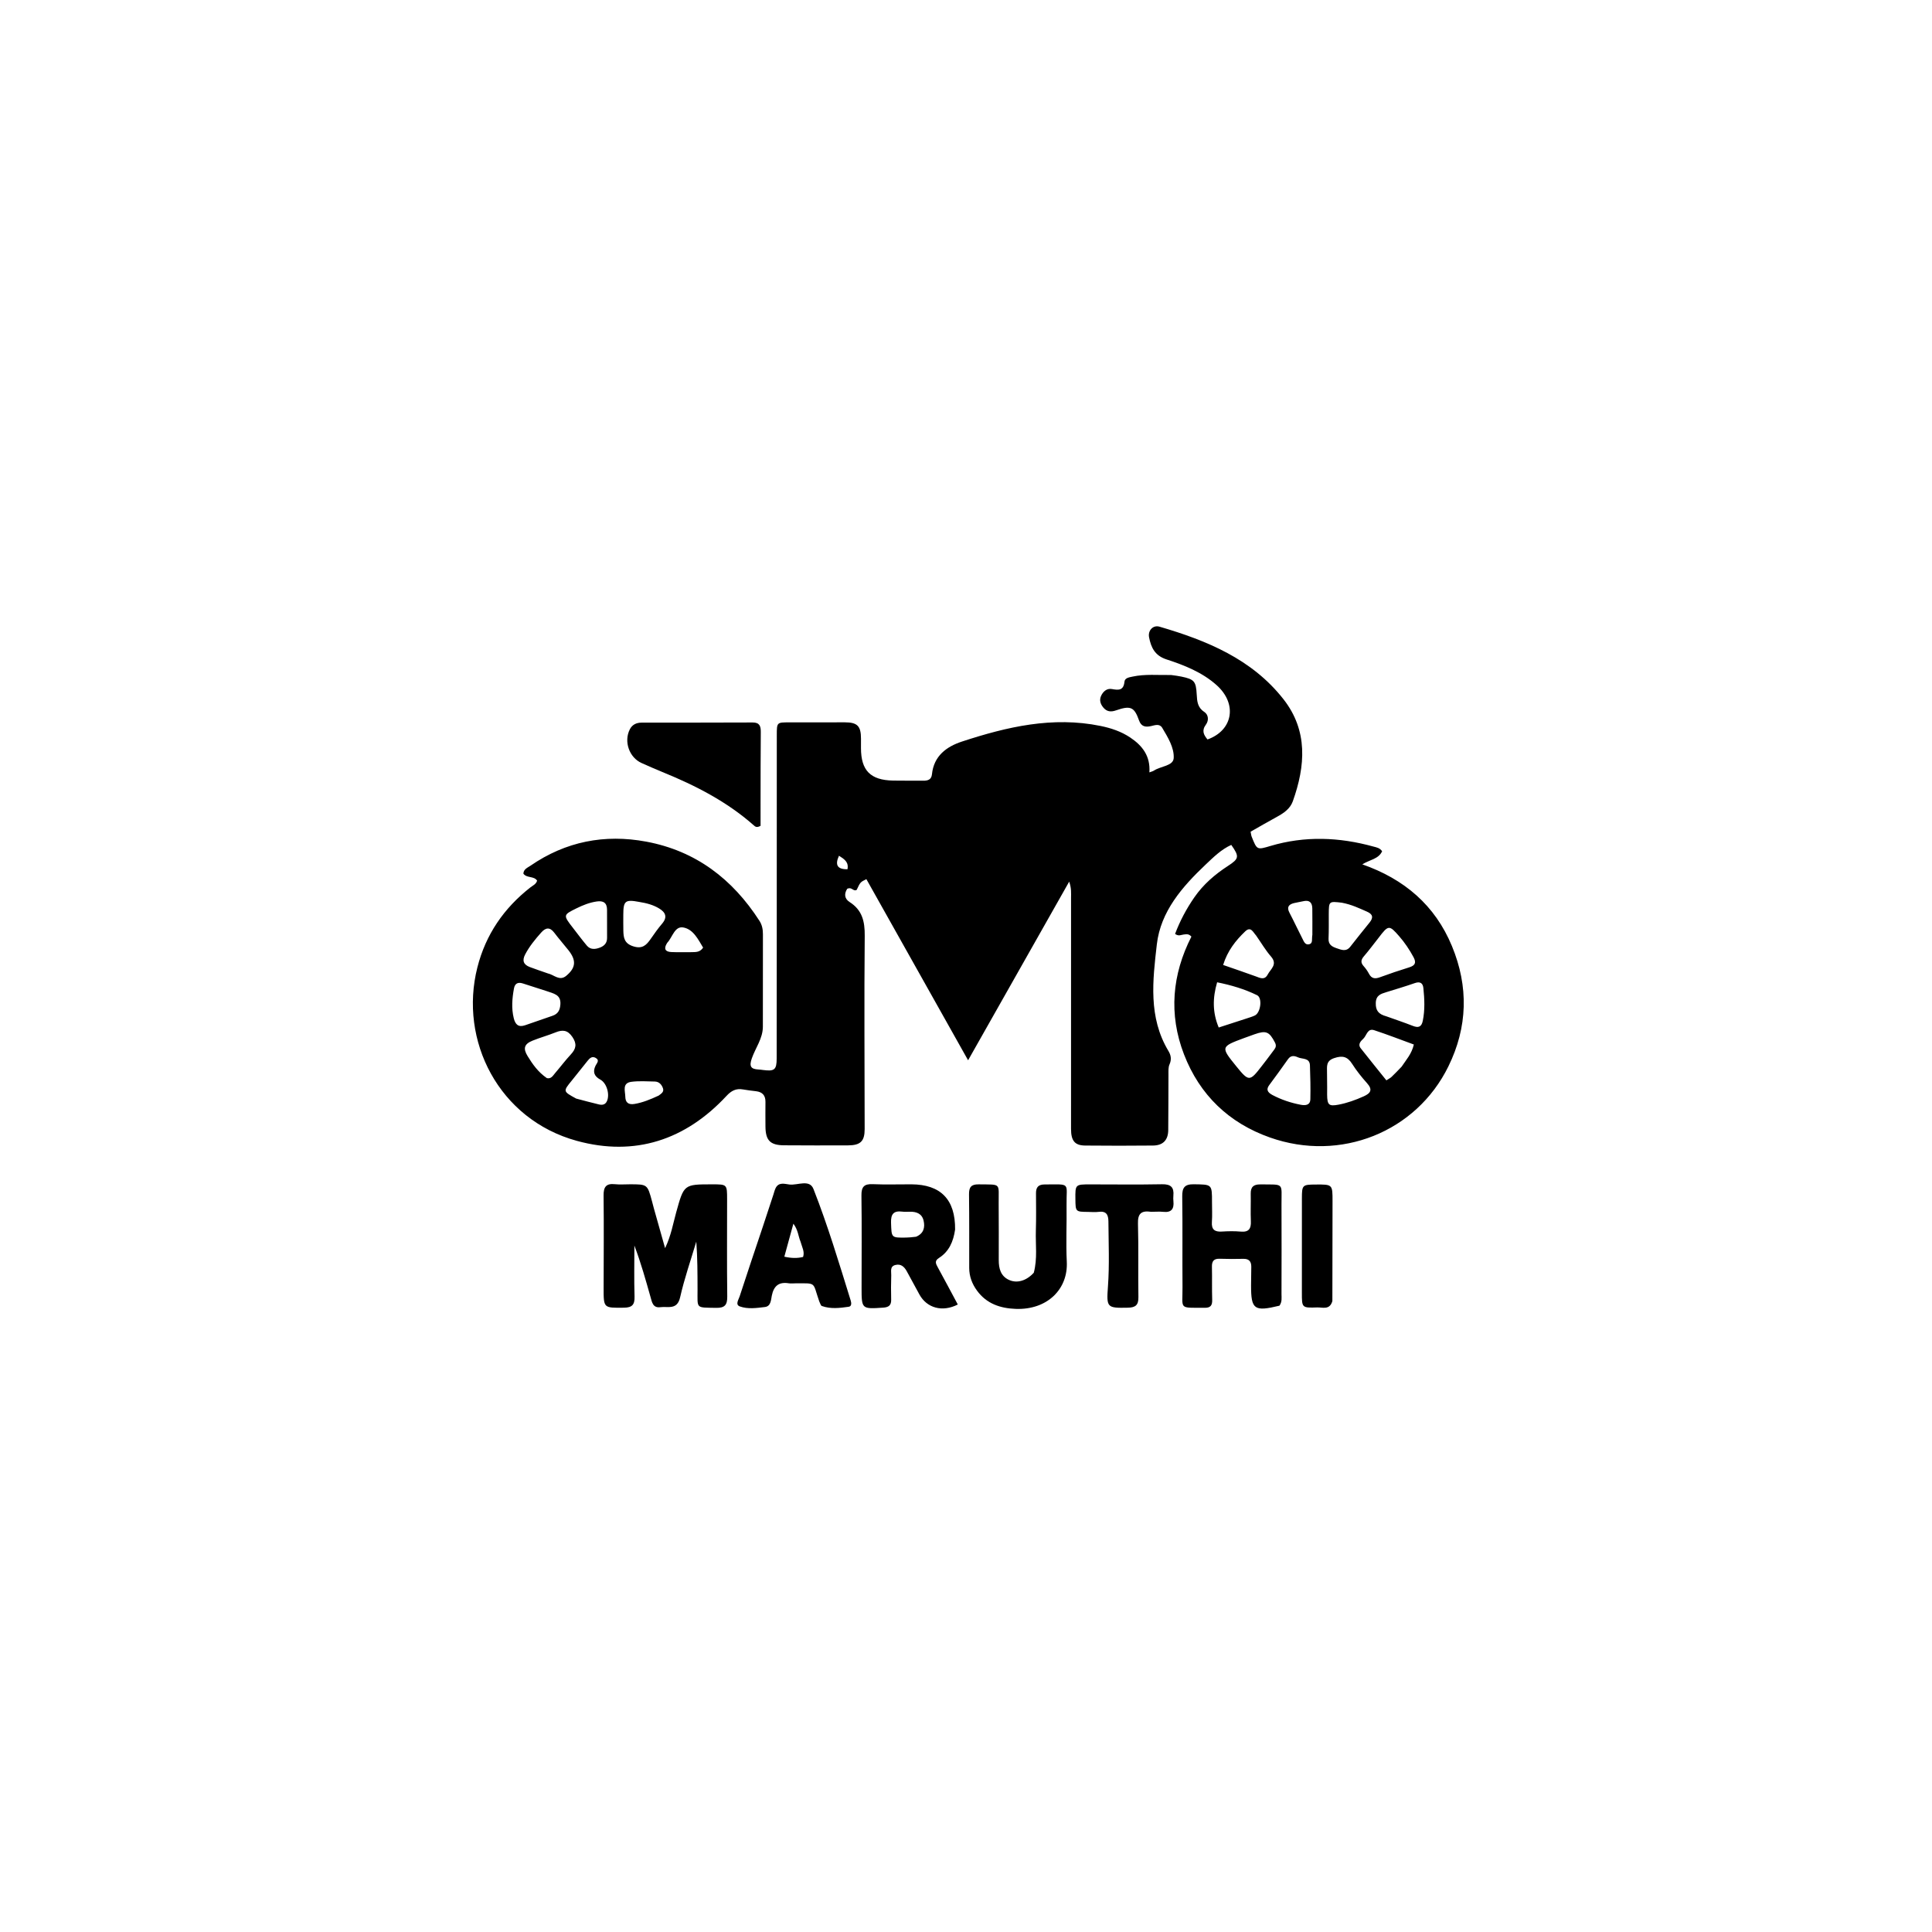 <svg version="1.1" id="Layer_1" xmlns="http://www.w3.org/2000/svg" xmlns:xlink="http://www.w3.org/1999/xlink" x="0px" y="0px"
	 width="100%" viewBox="0 0 1024 1024" enable-background="new 0 0 1024 1024" xml:space="preserve">
<path fill="#000000" opacity="1" stroke="none" 
	d="
M620.714,357.766 
	C622.82,358.051 624.474,358.257 626.1,358.598 
	C633.05,360.053 633.901,361.052 634.294,368.217 
	C634.487,371.742 634.721,374.995 638.262,377.305 
	C640.555,378.801 640.793,381.856 639.157,384.061 
	C636.802,387.238 637.975,389.515 640.003,391.929 
	C653.581,387.063 655.913,373.01 644.782,363.096 
	C637.168,356.315 627.745,352.581 618.273,349.5 
	C612.063,347.479 610.102,343.194 609.037,337.816 
	C608.323,334.202 611.119,331.146 614.554,332.151 
	C639.647,339.495 663.565,349.292 680.276,370.615 
	C693.318,387.257 691.917,405.947 685.214,424.712 
	C683.807,428.65 680.422,430.967 676.82,432.926 
	C672.157,435.462 667.571,438.141 662.844,440.82 
	C663.077,441.927 663.134,442.76 663.428,443.498 
	C666.232,450.534 666.234,450.498 673.333,448.385 
	C691.589,442.951 709.822,443.674 728.014,448.714 
	C729.566,449.144 731.307,449.361 732.555,451.189 
	C730.645,455.364 726.022,455.629 722.047,458.124 
	C744.267,465.905 760.596,479.777 769.56,501.445 
	C778.459,522.957 777.919,544.347 767.666,565.232 
	C750.593,600.011 710.508,616.086 673.133,602.908 
	C651.388,595.241 635.866,580.389 627.542,558.834 
	C619.311,537.521 621.274,516.432 631.469,496.422 
	C629.948,494.724 628.607,495.218 627.307,495.33 
	C626.039,495.439 624.79,496.405 622.812,494.997 
	C625.365,488.187 628.819,481.679 633.054,475.57 
	C637.775,468.759 643.931,463.447 650.841,458.962 
	C656.772,455.111 656.969,454.029 652.603,447.816 
	C647.257,450.228 643.123,454.355 638.965,458.295 
	C626.566,470.044 615.148,483.111 613.145,500.539 
	C610.961,519.542 608.536,539.172 619.294,557.04 
	C620.634,559.266 621.042,561.523 619.865,564.154 
	C619.162,565.724 619.321,567.736 619.309,569.55 
	C619.241,579.382 619.307,589.214 619.19,599.045 
	C619.128,604.275 616.4,607.105 611.153,607.16 
	C599.156,607.286 587.156,607.279 575.158,607.163 
	C569.659,607.11 567.671,604.652 567.669,598.328 
	C567.659,557.501 567.678,516.673 567.676,475.845 
	C567.676,473.363 567.94,470.85 566.696,467.278 
	C548.856,498.802 531.417,529.618 513.11,561.968 
	C494.699,529.184 476.943,497.565 459.196,465.963 
	C455.982,467.557 455.982,467.557 454.077,471.63 
	C453.221,472.18 452.501,471.748 451.789,471.305 
	C451.064,470.853 450.324,470.513 449.073,471.038 
	C447.419,473.551 447.425,476.254 450.307,478.095 
	C456.985,482.359 458.397,488.326 458.324,495.963 
	C457.995,530.121 458.265,564.284 458.287,598.446 
	C458.291,604.865 456.079,607.042 449.52,607.068 
	C438.188,607.113 426.856,607.122 415.525,607.033 
	C408.177,606.975 405.755,604.419 405.707,597.009 
	C405.68,592.677 405.657,588.344 405.707,584.011 
	C405.748,580.566 404.064,578.771 400.705,578.37 
	C398.393,578.094 396.075,577.832 393.784,577.423 
	C390.142,576.772 387.612,578.108 385.072,580.841 
	C363.327,604.247 336.506,613.094 305.76,604.683 
	C264.34,593.353 243.194,551.515 253.009,512.781 
	C257.437,495.306 267.055,481.355 281.156,470.313 
	C282.417,469.325 284.11,468.675 284.685,466.761 
	C283.009,464.191 279.256,465.555 277.41,463.071 
	C277.487,460.673 279.589,459.924 281.136,458.859 
	C299.795,446.013 320.415,441.964 342.509,446.084 
	C368.758,450.979 388.243,465.874 402.526,488.061 
	C403.945,490.266 404.37,492.636 404.366,495.19 
	C404.342,511.521 404.374,527.852 404.336,544.183 
	C404.322,550.433 400.407,555.401 398.46,561.013 
	C397.061,565.047 397.841,566.647 401.954,566.853 
	C402.784,566.894 403.612,567.012 404.438,567.121 
	C410.497,567.925 411.643,566.983 411.651,561 
	C411.68,539.836 411.691,518.672 411.696,497.509 
	C411.705,461.529 411.695,425.55 411.717,389.57 
	C411.721,382.839 411.774,382.866 418.318,382.874 
	C428.15,382.886 437.982,382.834 447.814,382.85 
	C454.427,382.86 456.345,384.843 456.343,391.522 
	C456.342,393.188 456.334,394.854 456.336,396.521 
	C456.35,408.389 461.349,413.484 473.357,413.727 
	C478.687,413.835 484.022,413.729 489.354,413.79 
	C491.798,413.817 493.671,413.209 493.953,410.407 
	C494.934,400.667 501.671,395.726 509.852,393.04 
	C533.714,385.206 557.946,379.576 583.317,384.767 
	C588.894,385.909 594.25,387.689 599.046,390.897 
	C605.512,395.223 609.8,400.762 609.196,409.382 
	C610.202,408.989 611.023,408.82 611.673,408.391 
	C615.205,406.061 621.847,405.989 622.084,401.82 
	C622.399,396.282 618.977,390.767 615.997,385.758 
	C614.6,383.41 612.153,384.368 610.072,384.843 
	C607.131,385.514 604.878,385.138 603.713,381.842 
	C601.196,374.719 599.247,373.821 591.519,376.51 
	C588.775,377.465 586.642,377.22 584.801,375.033 
	C583.182,373.109 582.524,370.912 583.726,368.554 
	C584.869,366.311 586.787,364.741 589.345,365.209 
	C592.869,365.853 595.518,366.037 595.99,361.321 
	C596.192,359.3 598.45,359.007 600.319,358.606 
	C606.925,357.186 613.6,357.883 620.714,357.766 
M730.636,497.113 
	C728.071,500.367 725.6,503.701 722.905,506.844 
	C721.342,508.666 721.06,510.165 722.733,512.036 
	C723.828,513.261 724.811,514.643 725.573,516.096 
	C726.942,518.708 728.772,518.932 731.364,517.974 
	C736.491,516.081 741.683,514.346 746.902,512.72 
	C750.014,511.751 750.815,510.304 749.176,507.278 
	C747.029,503.314 744.554,499.614 741.601,496.234 
	C736.291,490.158 735.896,490.188 730.636,497.113 
M290.413,515.944 
	C293.613,516.622 296.533,520.166 300.091,517.221 
	C305.254,512.948 305.551,509.018 301.3,503.652 
	C298.825,500.527 296.172,497.538 293.775,494.356 
	C291.425,491.238 289.189,491.634 286.875,494.234 
	C283.67,497.834 280.623,501.54 278.356,505.853 
	C276.652,509.094 277.438,511.266 280.759,512.535 
	C283.706,513.661 286.706,514.645 290.413,515.944 
M734.786,538.665 
	C739.46,540.34 744.173,541.915 748.793,543.726 
	C751.772,544.895 753.434,544.369 754.117,541.015 
	C755.289,535.251 755.012,529.483 754.425,523.719 
	C754.156,521.072 752.706,520.073 749.904,521.052 
	C744.906,522.798 739.824,524.301 734.765,525.868 
	C731.852,526.77 729.288,527.522 729.192,531.617 
	C729.101,535.486 730.508,537.522 734.786,538.665 
M742.89,565.355 
	C745.229,561.817 748.213,558.631 749.362,553.611 
	C742.281,551.031 735.379,548.339 728.352,546.028 
	C724.791,544.856 724.38,548.808 722.643,550.48 
	C721.317,551.757 719.494,553.423 721.228,555.628 
	C725.695,561.306 730.249,566.917 734.815,572.613 
	C736.172,571.719 736.933,571.361 737.511,570.811 
	C739.19,569.214 740.797,567.54 742.89,565.355 
M703.42,576.246 
	C703.412,577.576 703.383,578.907 703.401,580.236 
	C703.475,585.686 704.333,586.475 709.537,585.479 
	C714.123,584.602 718.487,583.017 722.754,581.104 
	C726.408,579.467 727.722,577.633 724.568,574.115 
	C721.69,570.906 718.967,567.49 716.655,563.861 
	C714.164,559.951 711.494,559.351 707.095,560.835 
	C702.726,562.31 703.368,565.257 703.347,568.333 
	C703.331,570.661 703.39,572.988 703.42,576.246 
M674.346,580.341 
	C679.082,582.848 684.118,584.531 689.358,585.536 
	C691.759,585.997 694.437,585.908 694.514,582.593 
	C694.651,576.619 694.511,570.632 694.296,564.658 
	C694.147,560.528 690.254,561.477 687.915,560.395 
	C686.027,559.522 684.169,559.248 682.662,561.401 
	C679.422,566.03 676.075,570.584 672.72,575.131 
	C671.191,577.201 671.455,578.773 674.346,580.341 
M289.863,571.436 
	C292.177,571.949 293.086,570.084 294.229,568.754 
	C297.048,565.475 299.644,561.996 302.584,558.834 
	C305.359,555.852 305.86,553.27 303.391,549.628 
	C300.866,545.903 298.191,545.675 294.466,547.183 
	C290.465,548.802 286.272,549.944 282.27,551.561 
	C277.856,553.345 277.12,555.662 279.649,559.765 
	C282.269,564.015 285.098,568.147 289.863,571.436 
M289.413,525.2 
	C285.315,523.881 281.222,522.548 277.119,521.248 
	C274.601,520.45 272.908,521.141 272.404,523.94 
	C271.457,529.191 270.994,534.405 272.312,539.705 
	C273.163,543.126 274.845,544.6 278.339,543.399 
	C283.194,541.73 288.05,540.061 292.895,538.364 
	C295.728,537.372 296.806,535.44 297.015,532.346 
	C297.37,527.115 293.513,526.651 289.413,525.2 
M660.455,539.897 
	C662.023,539.344 663.662,538.935 665.143,538.207 
	C668.184,536.712 669.198,528.914 666.279,527.482 
	C659.637,524.222 652.538,522.128 645.103,520.636 
	C642.646,529.043 642.643,536.676 645.946,544.602 
	C650.887,543.01 655.3,541.587 660.455,539.897 
M711.171,478.446 
	C704.327,477.649 704.323,477.649 704.275,484.498 
	C704.245,488.814 704.359,493.136 704.159,497.444 
	C704.01,500.666 705.945,501.731 708.479,502.595 
	C711.048,503.47 713.502,504.557 715.671,501.782 
	C719.042,497.468 722.475,493.2 725.914,488.939 
	C727.972,486.391 727.703,484.575 724.54,483.196 
	C720.432,481.406 716.409,479.422 711.171,478.446 
M665.731,495.799 
	C664.153,494.112 662.976,490.781 659.953,493.678 
	C654.898,498.522 650.61,503.943 648.284,511.447 
	C654.243,513.523 659.874,515.427 665.459,517.456 
	C667.847,518.323 670.231,519.682 671.909,516.515 
	C673.478,513.554 677.328,511.167 673.645,506.96 
	C670.81,503.724 668.619,499.923 665.731,495.799 
M338.651,478.012 
	C331.404,476.658 330.38,477.487 330.363,484.741 
	C330.356,487.568 330.326,490.396 330.387,493.222 
	C330.469,496.99 330.872,500.029 335.581,501.552 
	C340.496,503.142 342.637,500.899 344.942,497.565 
	C346.831,494.832 348.762,492.107 350.913,489.581 
	C353.898,486.076 352.771,483.559 349.316,481.476 
	C346.285,479.648 342.931,478.699 338.651,478.012 
M671.26,561.785 
	C672.658,559.927 674.069,558.078 675.448,556.205 
	C676.287,555.066 676.499,553.999 675.75,552.557 
	C672.748,546.783 671.066,546.037 664.92,548.192 
	C663.04,548.851 661.167,549.529 659.299,550.222 
	C646.997,554.788 646.962,554.919 655.211,565.098 
	C661.894,573.344 662.356,573.344 668.694,565.111 
	C669.404,564.189 670.113,563.268 671.26,561.785 
M303.705,491.833 
	C306.142,494.961 308.494,498.161 311.045,501.194 
	C312.926,503.431 315.445,503.195 317.907,502.272 
	C320.262,501.388 321.785,499.836 321.764,497.098 
	C321.724,492.131 321.763,487.163 321.744,482.196 
	C321.731,478.473 319.75,477.284 316.242,477.803 
	C312.418,478.368 308.931,479.764 305.492,481.463 
	C298.464,484.936 298.404,485.02 303.705,491.833 
M305.396,582.271 
	C309.397,583.313 313.383,584.42 317.407,585.365 
	C319.07,585.756 320.723,585.637 321.638,583.733 
	C323.338,580.201 321.63,574.073 318.192,572.216 
	C314.964,570.472 314.038,568.154 315.651,564.832 
	C316.317,563.46 318.029,561.985 315.654,560.676 
	C313.753,559.628 312.504,560.928 311.436,562.24 
	C308.612,565.71 305.884,569.256 303.056,572.722 
	C298.382,578.451 298.362,578.434 305.396,582.271 
M695.577,495.486 
	C695.574,490.825 695.626,486.162 695.549,481.502 
	C695.497,478.383 694.029,476.865 690.733,477.666 
	C689.119,478.059 687.457,478.255 685.847,478.659 
	C683.071,479.355 681.881,480.769 683.417,483.706 
	C685.806,488.275 687.973,492.959 690.33,497.545 
	C691.059,498.965 691.729,500.966 693.83,500.485 
	C696.047,499.976 695.128,497.754 695.577,495.486 
M349.085,580.696 
	C350.39,579.701 352.083,578.801 351.377,576.786 
	C350.688,574.822 349.308,573.278 347.049,573.234 
	C342.922,573.153 338.741,572.857 334.675,573.375 
	C329.623,574.018 331.372,578.286 331.425,581.287 
	C331.477,584.169 332.889,585.687 336.295,585.117 
	C340.602,584.395 344.528,582.803 349.085,580.696 
M366.1,504.669 
	C368.345,504.539 370.796,505.052 372.669,502.267 
	C370.037,497.905 367.459,492.505 362.149,491.574 
	C357.584,490.774 356.442,496.715 353.725,499.611 
	C353.613,499.73 353.537,499.882 353.451,500.023 
	C351.742,502.824 352.527,504.454 355.794,504.604 
	C358.925,504.748 362.067,504.659 366.1,504.669 
M449.178,460.718 
	C449.963,456.854 447.378,455.279 444.682,453.562 
	C442.429,458.426 443.795,460.819 449.178,460.718 
z"/>
<path fill="#000000" opacity="1" stroke="none" 
	d="
M346.59,640.549 
	C348.546,647.458 350.381,653.976 352.514,661.552 
	C355.738,654.792 356.732,648.544 358.403,642.549 
	C362.526,627.761 362.392,627.724 377.534,627.726 
	C385.357,627.728 385.375,627.728 385.379,635.68 
	C385.386,652.841 385.241,670.003 385.458,687.16 
	C385.516,691.731 384.085,693.283 379.482,693.192 
	C368.566,692.976 369.74,693.801 369.712,683.546 
	C369.69,675.101 369.708,666.656 369.047,658.097 
	C366.136,667.912 362.731,677.615 360.485,687.579 
	C358.927,694.491 354.026,692.303 350.009,692.835 
	C346.042,693.361 345.564,690.19 344.795,687.463 
	C342.224,678.345 339.667,669.223 336.235,660.174 
	C336.235,669.174 336.04,678.18 336.32,687.171 
	C336.454,691.483 335.082,693.059 330.688,693.107 
	C319.907,693.226 319.917,693.402 319.935,682.654 
	C319.961,666.327 320.099,649.998 319.912,633.674 
	C319.86,629.164 321.201,627.152 325.887,627.648 
	C328.523,627.927 331.213,627.701 333.879,627.702 
	C343.15,627.705 343.151,627.704 345.595,636.776 
	C345.898,637.9 346.179,639.031 346.59,640.549 
z"/>
<path fill="#000000" opacity="1" stroke="none" 
	d="
M403.114,424.986 
	C403.112,429.733 403.112,433.985 403.112,437.695 
	C401.09,438.843 400.295,438.138 399.56,437.487 
	C385.276,424.845 368.596,416.318 351.087,409.199 
	C347.39,407.695 343.747,406.056 340.096,404.443 
	C333.515,401.534 330.508,393.004 333.836,386.525 
	C335.093,384.08 337.296,383.018 340.008,383.015 
	C359.648,382.992 379.288,383.011 398.928,382.928 
	C402.638,382.912 403.265,384.922 403.235,388.039 
	C403.12,400.188 403.143,412.339 403.114,424.986 
z"/>
<path fill="#000000" opacity="1" stroke="none" 
	d="
M506.221,651.688 
	C505.292,658.133 502.97,663.377 497.667,666.743 
	C495.16,668.335 496.03,669.851 497.065,671.742 
	C500.641,678.273 504.13,684.852 507.652,691.414 
	C499.472,695.606 491.232,693.296 487.291,686.073 
	C485.057,681.979 482.847,677.871 480.603,673.782 
	C479.303,671.411 477.512,669.726 474.576,670.464 
	C471.549,671.224 472.44,673.866 472.376,675.866 
	C472.238,680.195 472.235,684.533 472.34,688.864 
	C472.412,691.883 470.98,692.883 468.125,693.076 
	C456.735,693.848 456.655,693.842 456.653,682.62 
	C456.65,666.287 456.804,649.952 456.582,633.622 
	C456.519,629.016 458.022,627.432 462.599,627.637 
	C469.418,627.942 476.262,627.683 483.095,627.718 
	C498.584,627.797 506.402,635.759 506.221,651.688 
M485.506,655.503 
	C489.493,653.876 490.405,650.649 489.51,646.909 
	C488.632,643.24 485.707,642.167 482.22,642.239 
	C480.89,642.266 479.541,642.36 478.231,642.192 
	C473.663,641.605 472.111,643.454 472.272,648.084 
	C472.55,656.034 472.289,656.055 480.202,655.942 
	C481.696,655.921 483.188,655.77 485.506,655.503 
z"/>
<path fill="#000000" opacity="1" stroke="none" 
	d="
M678.151,692.038 
	C664.733,695.287 663.089,694.07 663.087,681.353 
	C663.087,678.024 663.209,674.695 663.209,671.365 
	C663.209,668.55 661.934,667.118 658.915,667.209 
	C654.754,667.335 650.583,667.288 646.42,667.167 
	C643.395,667.079 642.28,668.424 642.349,671.38 
	C642.484,677.21 642.301,683.047 642.482,688.874 
	C642.573,691.794 641.713,693.182 638.589,693.164 
	C624.433,693.08 626.857,694.241 626.754,682.124 
	C626.618,666.128 626.841,650.129 626.608,634.135 
	C626.54,629.466 627.88,627.615 632.782,627.69 
	C642.394,627.838 642.397,627.604 642.385,637.157 
	C642.381,640.656 642.581,644.17 642.33,647.651 
	C642.037,651.698 643.825,652.991 647.625,652.75 
	C650.944,652.539 654.308,652.477 657.615,652.772 
	C661.924,653.157 663.161,651.217 662.983,647.244 
	C662.768,642.422 663.022,637.58 662.914,632.75 
	C662.833,629.145 664.361,627.72 668.005,627.759 
	C680.96,627.898 679.167,626.674 679.223,638.421 
	C679.299,654.25 679.254,670.081 679.221,685.911 
	C679.217,687.879 679.62,689.926 678.151,692.038 
z"/>
<path fill="#000000" opacity="1" stroke="none" 
	d="
M434.215,689.755 
	C430.561,679.355 433.076,680.183 421.561,680.193 
	C420.396,680.194 419.206,680.353 418.071,680.169 
	C412.763,679.306 410.092,681.6 409.057,686.799 
	C408.615,689.021 408.597,692.361 405.432,692.744 
	C401.006,693.278 396.344,693.968 392.107,692.424 
	C389.583,691.504 391.477,688.803 392.017,687.133 
	C396.008,674.802 400.187,662.531 404.289,650.235 
	C406.182,644.56 408.035,638.872 409.907,633.191 
	C410.271,632.085 410.539,630.935 411.018,629.882 
	C412.652,626.296 416.011,627.552 418.499,627.828 
	C422.808,628.306 429.073,624.899 431.148,630.177 
	C438.749,649.506 444.717,669.431 450.877,689.27 
	C451.294,690.612 451.447,692.381 449.835,692.612 
	C445.095,693.289 440.269,693.882 435.596,692.211 
	C435.013,692.003 434.769,690.848 434.215,689.755 
M424.284,658.052 
	C423.087,655.232 423.045,651.942 420.507,648.584 
	C418.784,654.872 417.284,660.342 415.714,666.07 
	C419.546,666.917 422.599,666.95 425.654,666.216 
	C426.573,663.382 425.132,661.149 424.284,658.052 
z"/>
<path fill="#000000" opacity="1" stroke="none" 
	d="
M547.934,674.562 
	C549.939,666.984 548.798,659.63 549.028,652.337 
	C549.237,645.68 549.13,639.013 549.104,632.351 
	C549.093,629.283 550.382,627.803 553.589,627.79 
	C567.922,627.732 565.122,626.591 565.3,638.765 
	C565.447,648.757 564.92,658.773 565.421,668.741 
	C566.153,683.306 555.048,694.36 538.322,693.736 
	C530.193,693.432 522.949,691.034 517.86,684.099 
	C515.212,680.489 513.712,676.524 513.703,672.039 
	C513.676,659.048 513.767,646.054 513.602,633.065 
	C513.554,629.281 514.693,627.672 518.708,627.733 
	C530.984,627.921 529.213,626.722 529.319,637.942 
	C529.413,647.934 529.357,657.929 529.356,667.922 
	C529.355,672.337 530.387,676.333 534.736,678.36 
	C539.016,680.355 544.055,678.859 547.934,674.562 
z"/>
<path fill="#000000" opacity="1" stroke="none" 
	d="
M610.15,642.278 
	C604.701,641.479 603.002,643.406 603.148,648.573 
	C603.513,661.552 603.172,674.549 603.379,687.535 
	C603.446,691.704 601.841,693.021 597.838,693.107 
	C586.657,693.346 586.425,693.055 587.239,681.846 
	C588.071,670.381 587.562,658.884 587.485,647.399 
	C587.46,643.676 586.253,641.772 582.216,642.319 
	C580.418,642.562 578.558,642.353 576.726,642.337 
	C570.097,642.279 570.061,642.241 569.986,635.659 
	C569.896,627.759 569.896,627.751 577.935,627.751 
	C590.591,627.751 603.25,627.932 615.901,627.679 
	C620.544,627.586 622.346,629.282 621.912,633.752 
	C621.817,634.741 621.844,635.756 621.942,636.746 
	C622.33,640.698 620.903,642.762 616.611,642.307 
	C614.635,642.098 612.618,642.275 610.15,642.278 
z"/>
<path fill="#000000" opacity="1" stroke="none" 
	d="
M706.183,689.594 
	C704.767,694.511 700.985,692.863 698.138,692.966 
	C690.003,693.261 690.018,693.127 690.024,685.191 
	C690.037,668.53 690.011,651.869 690.035,635.208 
	C690.045,628.08 690.287,627.872 697.281,627.822 
	C706.271,627.758 706.277,627.758 706.271,636.653 
	C706.259,654.147 706.24,671.641 706.183,689.594 
z"/>
</svg>
